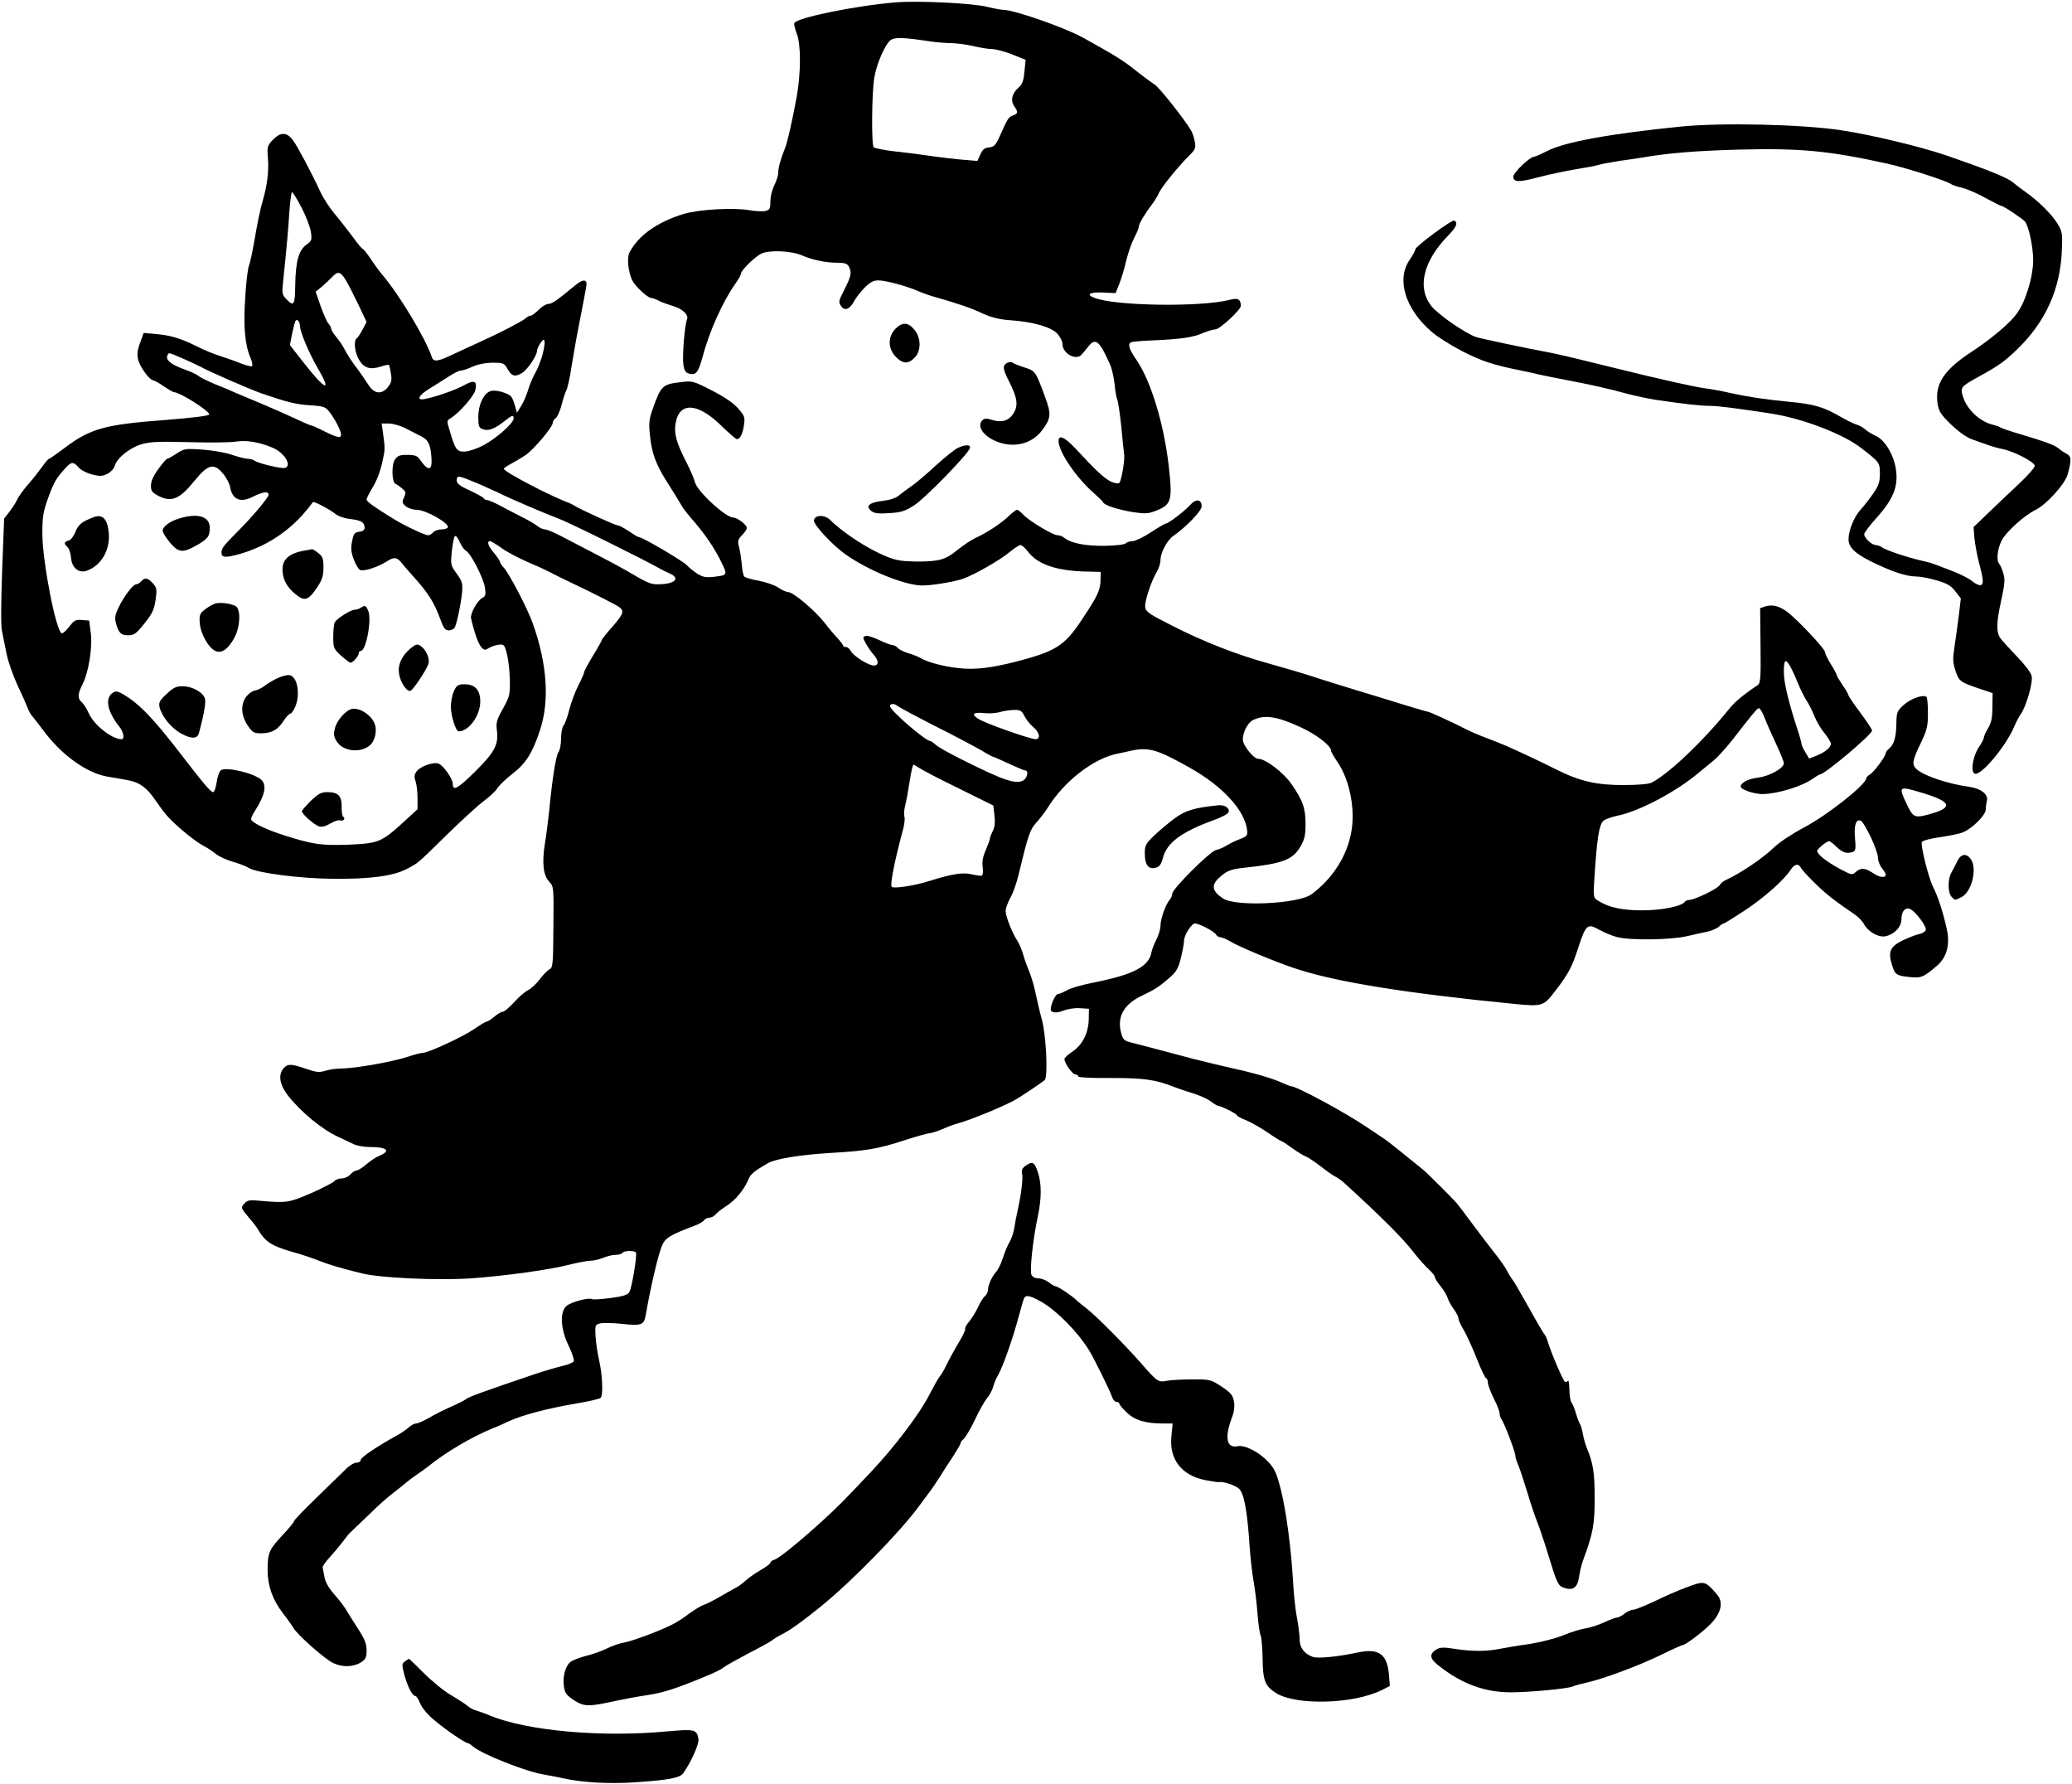 <?xml version="1.0" standalone="no"?>
<!DOCTYPE svg PUBLIC "-//W3C//DTD SVG 20010904//EN"
 "http://www.w3.org/TR/2001/REC-SVG-20010904/DTD/svg10.dtd">
<svg version="1.0" xmlns="http://www.w3.org/2000/svg"
 width="1057pt" height="910pt" viewBox="0 0 1057 910"
 preserveAspectRatio="xMidYMid meet">
<g transform="translate(0,910) scale(0.1,-0.1)"
fill="#000000" stroke="none">
<path d="M4570 9088 c-206 -17 -509 -79 -518 -106 -2 -7 4 -32 13 -55 21 -53
21 -196 0 -317 -24 -129 -47 -232 -60 -265 -22 -53 -35 -101 -35 -126 0 -14
-9 -42 -20 -64 -11 -22 -20 -58 -20 -82 0 -37 -3 -43 -25 -49 -14 -3 -51 -2
-82 4 -84 14 -256 4 -335 -19 -134 -41 -231 -109 -277 -197 -14 -26 -6 -102
15 -143 15 -30 79 -89 97 -89 7 0 25 -7 40 -15 16 -8 47 -19 68 -25 49 -14 83
-45 74 -68 -12 -29 -25 -185 -19 -230 5 -34 11 -43 31 -48 33 -9 46 8 67 85
35 133 104 285 168 375 15 21 28 44 28 50 0 17 68 84 103 102 38 20 154 15
207 -8 51 -23 122 -38 179 -38 39 0 53 -4 61 -19 16 -30 12 -49 -20 -113 -34
-67 -34 -68 -17 -92 17 -23 43 -12 63 26 8 16 32 47 53 69 30 30 46 39 72 39
37 0 141 -28 204 -55 22 -10 60 -23 85 -30 124 -35 183 -56 241 -83 46 -21 85
-31 139 -35 119 -8 210 -34 243 -68 15 -16 27 -40 27 -54 0 -49 72 -87 99 -52
6 6 21 25 34 41 36 45 57 27 110 -94 9 -19 19 -64 23 -100 3 -36 10 -72 14
-80 4 -8 13 -69 20 -135 6 -66 13 -132 15 -146 3 -29 -14 -130 -25 -142 -4 -5
-23 -2 -41 6 -33 15 -76 54 -183 170 -55 58 -86 72 -86 38 0 -55 89 -186 180
-266 25 -22 47 -43 48 -48 7 -14 71 -35 146 -48 66 -10 81 -10 120 5 83 32 88
52 68 231 -25 214 -90 429 -163 537 -39 56 -47 82 -30 92 4 3 55 8 112 10 140
6 206 15 257 38 24 10 52 18 62 18 22 0 130 100 130 120 -1 34 -15 42 -56 31
-143 -38 -587 -32 -691 10 -45 17 -25 30 43 27 l65 -3 18 45 c10 25 27 79 36
120 10 41 29 95 42 119 13 24 23 50 23 57 0 13 33 68 69 115 11 14 26 39 33
55 14 31 101 138 156 192 30 30 33 38 27 69 -3 20 -12 45 -18 56 -30 53 -162
220 -186 235 -14 9 -59 42 -98 73 -62 50 -111 80 -263 164 -96 54 -357 145
-413 145 -11 0 -48 7 -81 15 -75 19 -351 32 -466 23z m175 -199 c33 -5 83 -9
110 -9 28 -1 77 -7 110 -15 33 -8 75 -15 94 -15 18 0 65 -12 103 -27 l70 -28
-6 -60 c-4 -47 -11 -65 -30 -82 -34 -29 -42 -66 -22 -95 21 -30 20 -37 -7 -47
-23 -9 -26 -14 -68 -108 -20 -44 -28 -52 -54 -55 -23 -2 -33 -11 -44 -36 l-15
-33 -70 6 c-39 3 -116 12 -171 20 -55 8 -140 19 -189 24 -50 6 -94 15 -99 20
-12 12 -10 278 3 354 11 71 56 173 84 193 22 15 67 13 201 -7z"/>
<path d="M8580 8455 c-362 -36 -597 -79 -685 -124 -33 -17 -65 -31 -71 -31
-20 0 -104 -81 -104 -100 0 -30 26 -31 128 -4 53 14 138 32 187 40 50 8 104
18 120 23 17 5 66 14 110 21 44 6 94 13 110 16 132 23 276 35 493 41 318 8
461 -6 757 -71 100 -22 306 -88 330 -106 6 -4 30 -12 55 -18 25 -6 79 -29 119
-52 41 -22 77 -40 80 -40 12 0 114 -69 123 -82 20 -32 39 -127 40 -193 0 -88
-40 -218 -86 -278 -38 -50 -134 -130 -231 -193 -138 -91 -185 -162 -171 -261
7 -42 15 -55 70 -109 39 -37 80 -66 107 -75 24 -9 60 -21 79 -28 19 -7 53 -17
75 -21 62 -13 165 -67 165 -86 0 -9 -37 -51 -82 -93 -45 -42 -115 -108 -156
-148 l-74 -71 4 -54 c3 -29 12 -80 20 -113 26 -99 29 -123 13 -129 -8 -3 -27
6 -43 19 -15 13 -59 36 -98 51 -38 14 -78 30 -89 34 -11 5 -42 14 -70 20 -81
19 -178 52 -200 66 -11 8 -27 14 -35 14 -21 0 -60 36 -60 55 0 8 29 47 65 86
81 91 108 155 98 236 -8 76 -55 157 -102 179 -20 9 -45 24 -56 34 -11 10 -31
21 -45 25 -14 4 -50 22 -80 39 -84 49 -135 65 -255 76 -141 14 -212 25 -305
45 -41 10 -102 21 -135 25 -62 9 -231 47 -445 100 -186 46 -290 71 -335 80
-141 26 -355 72 -385 81 -53 18 -192 113 -227 157 -75 93 -44 228 83 359 44
45 53 66 33 78 -11 7 -199 -132 -199 -147 0 -6 -13 -30 -30 -55 -67 -99 -21
-249 112 -364 29 -26 101 -71 159 -101 98 -50 155 -69 304 -99 28 -6 68 -14
90 -20 22 -5 87 -18 145 -29 131 -25 204 -42 300 -68 41 -11 107 -25 145 -31
157 -23 233 -31 280 -31 47 -1 133 -12 315 -40 157 -25 359 -102 452 -173 96
-74 98 -76 98 -132 0 -44 -6 -61 -34 -102 -19 -27 -48 -65 -65 -83 -33 -36
-61 -106 -61 -151 0 -40 34 -73 118 -114 99 -49 177 -75 225 -75 22 0 70 -9
107 -20 54 -16 73 -27 95 -56 l28 -36 -11 -92 c-7 -50 -16 -122 -22 -159 -9
-58 -8 -77 6 -119 18 -54 24 -58 136 -95 l53 -18 -1 -71 c0 -54 -5 -79 -22
-108 -12 -20 -22 -42 -22 -49 0 -6 -11 -27 -24 -46 -32 -47 -45 -128 -22 -137
32 -12 160 141 202 242 9 21 24 50 34 64 27 39 62 160 54 193 -3 16 -36 59
-76 100 -38 40 -76 81 -84 93 -21 31 -20 79 5 192 19 87 20 109 10 140 -6 20
-15 41 -20 46 -16 17 -10 75 12 119 21 43 116 129 174 157 55 27 150 132 163
181 20 74 19 92 -5 104 -13 7 -31 19 -40 27 -21 18 -71 36 -198 74 -49 14 -94
30 -100 34 -5 4 -23 10 -39 14 -64 15 -129 75 -150 137 -18 53 -16 56 80 109
100 55 130 76 196 140 142 138 217 302 226 496 4 96 3 102 -23 145 -28 46 -99
116 -161 159 -20 14 -50 37 -67 51 -29 24 -129 64 -331 134 -138 47 -386 107
-546 131 -199 30 -603 39 -810 19z"/>
<path d="M1392 8387 c-29 -31 -30 -35 -25 -97 5 -64 -4 -136 -27 -215 -14 -50
-24 -96 -44 -212 -9 -50 -20 -103 -26 -118 -6 -15 -15 -88 -19 -162 -10 -144
-2 -241 26 -306 9 -20 13 -40 9 -44 -3 -4 -30 3 -59 14 -28 12 -76 28 -106 38
-30 9 -85 32 -122 51 -79 39 -132 55 -210 61 l-56 5 -16 -44 c-21 -55 -21 -80
-1 -121 19 -37 53 -77 66 -77 5 0 29 -13 53 -30 24 -16 47 -30 52 -30 30 0
185 -98 180 -114 -2 -7 -87 -17 -223 -28 -310 -23 -384 -44 -515 -143 -40 -30
-75 -55 -79 -55 -4 0 -21 -21 -39 -46 -18 -25 -51 -66 -73 -91 -22 -26 -45
-58 -51 -72 -6 -14 -24 -42 -39 -61 l-27 -35 -10 -263 c-6 -166 -7 -281 -1
-310 5 -26 16 -79 24 -119 8 -39 33 -109 54 -155 22 -46 45 -98 52 -116 7 -19
18 -39 25 -45 6 -7 29 -37 52 -67 94 -129 223 -222 331 -241 31 -5 78 -13 103
-18 59 -10 99 -38 142 -103 20 -29 48 -67 64 -84 42 -47 143 -129 183 -149 19
-10 47 -28 62 -41 15 -12 54 -30 85 -39 32 -9 68 -23 81 -31 39 -26 263 -55
432 -56 186 -2 306 14 375 50 61 32 50 23 210 180 72 70 154 145 182 166 29
21 60 50 69 64 8 15 45 50 80 77 67 52 100 104 138 219 50 149 38 338 -36 546
-26 74 -120 255 -149 286 -10 11 -19 24 -19 30 -1 5 -14 25 -30 44 -30 34 -38
60 -20 60 5 0 32 -16 60 -36 27 -20 87 -51 131 -70 45 -19 93 -41 108 -49 14
-8 69 -35 121 -60 89 -42 160 -78 220 -110 49 -27 47 -38 -13 -108 -31 -35
-57 -67 -57 -71 0 -3 -20 -40 -45 -80 -25 -41 -45 -79 -45 -84 0 -5 -13 -36
-30 -68 -16 -32 -37 -88 -46 -124 -9 -36 -22 -72 -29 -80 -7 -8 -13 -39 -13
-68 0 -29 -6 -59 -13 -68 -13 -16 -32 -137 -48 -304 -5 -47 -14 -119 -21 -160
-16 -100 -9 -164 21 -196 24 -26 24 -27 22 -232 -1 -190 -3 -208 -20 -216 -10
-5 -32 -27 -49 -50 -17 -22 -44 -48 -60 -56 -16 -8 -49 -36 -72 -62 -24 -27
-50 -48 -57 -48 -7 0 -27 -11 -43 -25 -17 -14 -34 -25 -38 -25 -5 0 -35 -17
-66 -39 -59 -40 -234 -121 -262 -121 -9 0 -42 -8 -73 -19 -86 -28 -275 -61
-350 -61 -19 0 -53 -5 -73 -11 -32 -10 -47 -8 -99 10 -75 26 -93 26 -114 3
-29 -32 -21 -83 20 -137 66 -85 177 -177 260 -214 26 -12 61 -29 76 -36 16 -8
53 -15 82 -15 89 0 111 -19 52 -44 -19 -7 -49 -28 -69 -45 -20 -17 -42 -31
-50 -31 -7 0 -21 -9 -31 -20 -9 -11 -29 -20 -43 -20 -15 0 -32 -6 -38 -14 -6
-7 -59 -35 -118 -61 -113 -49 -128 -51 -253 -40 -63 6 -72 5 -89 -14 -18 -20
-18 -21 20 -67 22 -25 44 -53 49 -63 38 -65 71 -86 180 -117 44 -12 103 -32
130 -43 52 -21 114 -39 223 -66 96 -23 383 -36 552 -25 173 12 406 44 509 71
41 10 88 19 103 19 16 0 45 7 65 15 19 8 48 15 64 15 15 0 31 5 34 10 7 12 62
13 69 2 7 -12 -20 -177 -33 -201 -8 -15 -30 -22 -95 -31 -47 -6 -89 -9 -95 -6
-15 10 -103 -13 -129 -33 -37 -28 -34 -116 8 -203 18 -37 30 -73 27 -80 -2 -7
-31 -19 -63 -26 -33 -8 -97 -27 -144 -43 -242 -82 -326 -112 -340 -123 -8 -7
-44 -25 -80 -41 -35 -15 -86 -41 -113 -57 -26 -15 -55 -28 -64 -28 -9 0 -26
-9 -38 -20 -11 -10 -39 -30 -62 -42 -101 -56 -183 -111 -183 -124 0 -8 -10
-14 -22 -14 -12 0 -38 -16 -57 -36 -20 -20 -87 -85 -148 -144 -62 -60 -113
-113 -113 -118 0 -5 -27 -38 -60 -73 -68 -73 -75 -89 -75 -179 1 -80 25 -148
79 -219 23 -29 46 -62 52 -73 21 -36 159 -158 202 -179 49 -24 106 -22 147 5
20 13 25 25 25 59 0 34 -10 58 -45 112 -25 39 -53 83 -62 99 -10 16 -37 51
-60 77 -27 31 -44 62 -48 86 -4 21 -8 43 -9 48 -2 6 15 30 38 55 23 25 52 61
66 79 14 19 30 39 37 45 6 6 49 47 95 91 45 45 101 94 123 110 22 17 51 40 65
52 14 12 42 33 63 47 21 14 43 30 50 36 90 73 222 151 332 196 17 6 53 22 80
35 69 32 198 66 340 90 66 11 124 24 129 30 14 13 9 120 -8 192 -8 34 -16 89
-18 121 -3 56 -2 60 22 66 14 4 65 3 113 -2 99 -11 112 -6 121 45 24 138 61
298 81 349 17 44 39 58 172 108 18 7 38 18 44 26 6 8 19 14 29 14 10 0 24 8
31 17 8 9 33 29 57 44 44 28 89 83 110 134 11 27 29 42 100 83 38 22 169 43
322 52 179 10 242 21 376 65 59 19 115 35 124 35 10 0 40 10 67 21 26 12 62
25 78 29 67 18 254 95 305 127 48 30 122 80 139 94 18 16 8 227 -14 309 -9 30
-22 88 -31 129 -8 41 -24 93 -33 115 -10 23 -24 61 -31 86 -7 25 -20 56 -29
70 -26 38 -61 126 -61 153 0 14 11 44 24 68 14 24 32 76 41 114 51 211 59 234
93 271 18 20 45 55 59 78 83 132 229 245 348 271 17 3 48 10 70 15 93 21 136
9 300 -83 172 -96 286 -220 297 -322 3 -26 -1 -31 -38 -45 -22 -8 -52 -23 -66
-32 -14 -9 -39 -20 -54 -23 -33 -8 -224 -199 -224 -223 0 -9 -6 -23 -13 -31
-21 -24 -47 -98 -47 -132 0 -16 -9 -48 -21 -71 -11 -22 -23 -52 -25 -65 -13
-73 -93 -114 -294 -154 -58 -11 -120 -29 -138 -40 -18 -10 -39 -19 -46 -19
-11 0 -36 -53 -36 -77 0 -19 29 -22 66 -7 20 8 57 14 82 12 l47 -3 -1 -55 c-2
-70 -32 -129 -84 -164 -22 -15 -40 -31 -40 -37 0 -21 41 -79 56 -79 8 0 14 -4
14 -10 0 -5 67 -9 168 -8 167 0 227 -8 322 -46 19 -7 62 -22 95 -32 33 -10 74
-28 91 -41 17 -13 34 -23 38 -23 14 0 96 -41 96 -48 0 -4 21 -16 48 -26 26
-11 75 -39 110 -63 35 -24 66 -43 69 -43 3 0 28 -16 55 -36 27 -19 59 -39 71
-43 12 -5 45 -27 72 -48 28 -22 62 -46 75 -53 14 -7 34 -21 45 -31 195 -178
302 -285 358 -358 23 -30 57 -68 75 -84 17 -16 32 -34 32 -41 0 -6 13 -27 29
-46 15 -19 32 -46 36 -60 4 -14 18 -39 31 -57 13 -17 24 -39 24 -47 0 -9 13
-37 29 -63 15 -27 45 -92 66 -146 21 -53 42 -97 47 -97 4 0 8 -10 8 -21 0 -12
14 -48 30 -81 17 -32 30 -67 30 -76 0 -10 4 -22 8 -28 13 -14 72 -168 72 -187
0 -9 7 -31 15 -49 8 -18 28 -80 46 -138 17 -58 40 -125 50 -150 10 -25 35 -97
54 -160 48 -157 53 -167 83 -178 46 -16 69 0 77 54 4 27 13 64 20 84 52 140
60 184 60 320 0 131 -8 177 -40 255 -7 17 -16 48 -20 70 -4 22 -10 45 -14 50
-4 6 -14 30 -21 55 -7 25 -18 51 -24 58 -5 8 -10 38 -10 67 -1 29 -4 48 -7 43
-4 -6 -11 -8 -16 -5 -10 6 -75 159 -88 207 -4 14 -13 32 -20 40 -6 8 -43 71
-80 138 -38 68 -73 129 -79 135 -6 7 -18 26 -26 42 -8 17 -39 62 -70 100 -30
39 -82 106 -114 150 -32 44 -67 89 -76 100 -24 27 -151 154 -170 169 -103 84
-178 144 -196 156 -12 8 -53 36 -91 61 -114 77 -359 209 -387 209 -4 0 -25 8
-49 19 -53 24 -153 52 -282 80 -55 13 -131 31 -170 41 -129 35 -260 69 -307
81 -44 11 -49 15 -59 52 -22 82 15 147 111 191 57 27 83 43 131 85 40 34 49
49 63 105 9 36 16 75 16 87 0 29 38 89 56 89 21 0 98 -40 107 -56 4 -8 14 -14
22 -14 8 0 31 -10 52 -22 45 -27 217 -99 323 -135 206 -70 563 -128 1132 -184
137 -13 143 -11 205 71 63 82 83 119 114 216 39 119 47 126 107 92 26 -14 66
-31 90 -37 65 -18 275 -15 357 4 39 9 87 20 108 24 21 5 46 16 56 25 9 9 20
16 24 16 4 0 50 29 104 64 98 64 204 157 237 209 21 32 41 35 55 8 6 -10 39
-46 73 -79 57 -55 94 -84 198 -155 19 -13 42 -36 49 -51 22 -39 75 -69 110
-61 46 10 81 48 81 88 0 38 19 61 43 51 27 -10 88 -91 81 -108 -3 -8 -20 -18
-37 -21 -18 -4 -55 -19 -84 -33 -60 -30 -72 -56 -52 -121 16 -52 22 -57 89
-64 60 -7 74 -1 144 60 49 44 65 108 46 190 -18 81 -45 164 -69 210 -23 46
-64 210 -57 228 2 7 41 18 92 25 48 7 102 18 118 25 48 20 116 88 116 116 0
13 3 34 6 45 8 31 -30 62 -85 70 -115 16 -234 56 -274 91 -25 23 -22 43 20
130 33 69 38 87 38 155 0 42 -3 79 -7 83 -15 15 -81 -8 -116 -40 -35 -32 -37
-37 -38 -97 -1 -68 -12 -106 -38 -127 -9 -7 -16 -17 -16 -22 0 -16 -62 -99
-81 -109 -10 -6 -19 -15 -19 -20 0 -31 -197 -187 -318 -251 -59 -31 -124 -74
-152 -101 -57 -55 -166 -129 -247 -167 -12 -5 -26 -17 -31 -26 -10 -18 -126
-74 -154 -75 -9 0 -19 -4 -23 -9 -13 -23 -122 -45 -220 -44 -101 0 -169 15
-224 50 -23 15 -24 17 -17 122 13 195 23 259 43 282 7 9 42 22 76 29 111 23
300 123 414 220 23 19 58 48 77 63 19 16 60 61 91 100 99 128 127 162 136 165
5 2 16 -14 25 -35 20 -50 26 -64 68 -155 20 -42 36 -83 36 -91 0 -25 -72 -65
-130 -73 -52 -6 -90 -26 -90 -46 0 -15 67 -38 112 -38 76 1 200 39 255 78 17
12 34 22 37 22 24 0 266 204 266 224 0 6 -27 47 -60 91 -33 44 -60 84 -60 88
0 5 -13 28 -30 52 -16 24 -30 47 -30 51 0 4 -13 29 -30 56 -16 26 -30 54 -30
62 0 17 -151 177 -198 209 -40 28 -74 35 -110 23 l-23 -8 2 -190 c2 -166 0
-192 -14 -202 -80 -54 -118 -86 -152 -129 -128 -158 -298 -320 -388 -368 -13
-8 -69 -13 -142 -13 -137 -1 -226 19 -343 78 -62 31 -162 79 -254 120 -21 9
-68 28 -105 42 -38 14 -84 34 -103 44 -70 36 -188 90 -196 90 -4 0 -60 16
-124 36 -63 20 -173 53 -245 75 -71 22 -170 52 -220 69 -49 16 -148 45 -220
65 -164 45 -334 111 -500 196 -113 57 -130 69 -133 92 -4 29 31 134 60 182 10
17 18 43 18 58 0 38 34 102 66 124 64 44 144 127 144 150 0 37 -29 41 -59 7
-28 -31 -110 -94 -123 -94 -4 0 -39 -20 -77 -45 -38 -25 -80 -45 -93 -45 -13
0 -29 -5 -35 -11 -7 -7 -51 -12 -110 -13 -98 -1 -171 14 -204 41 -8 7 -24 13
-34 13 -24 0 -145 73 -175 105 -13 14 -27 25 -32 25 -4 0 -23 -14 -41 -31 -36
-36 -113 -87 -171 -113 -22 -10 -63 -38 -93 -62 -61 -50 -94 -59 -215 -58 -66
1 -99 6 -144 25 -94 37 -224 122 -289 187 -29 28 -78 27 -83 -2 -4 -21 97
-129 163 -175 115 -80 287 -151 380 -157 42 -3 162 16 215 33 58 20 194 97
244 140 22 18 45 33 52 33 7 0 25 -16 40 -36 48 -62 142 -95 289 -99 l80 -2
-1 -44 c-1 -50 -15 -79 -96 -201 -88 -132 -131 -160 -336 -213 -126 -32 -209
-42 -289 -33 -78 8 -161 30 -198 52 -11 7 -39 18 -61 24 -23 7 -47 19 -54 27
-7 8 -19 15 -28 15 -8 0 -39 12 -68 26 -30 14 -61 24 -69 20 -15 -5 -14 -9 2
-38 10 -18 28 -45 42 -60 28 -32 23 -59 -11 -51 -35 9 -96 50 -108 73 -6 11
-17 20 -25 20 -8 0 -15 4 -15 8 0 5 -13 21 -28 38 -16 16 -47 53 -70 83 -48
60 -156 151 -181 151 -9 0 -32 10 -51 23 -19 13 -64 28 -99 35 -36 6 -69 16
-74 21 -5 5 -11 33 -13 62 -3 30 -9 70 -14 89 -8 30 -6 38 15 60 14 14 25 31
25 37 0 16 -49 53 -69 53 -39 0 -186 135 -196 181 -4 16 -24 64 -46 106 -48
94 -61 140 -53 192 18 112 111 109 232 -9 39 -38 76 -70 81 -70 16 0 29 25 36
70 6 42 4 48 -29 86 -24 28 -68 58 -134 92 -95 49 -100 50 -158 43 -95 -11
-102 -18 -144 -136 -18 -50 -21 -72 -15 -130 9 -97 31 -156 95 -255 30 -47 60
-96 67 -109 7 -13 28 -40 46 -61 72 -81 123 -156 161 -236 27 -55 25 -58 -34
-65 -46 -6 -61 -4 -90 13 -19 12 -44 32 -55 44 -18 21 -227 144 -245 144 -4 0
-27 13 -51 30 -24 16 -50 30 -57 30 -12 0 -191 81 -222 101 -8 5 -22 12 -30
15 -89 32 -330 158 -330 173 0 3 17 15 38 26 20 11 53 30 72 43 42 28 140 144
140 166 0 8 7 19 15 23 7 5 21 34 29 65 8 31 19 66 25 77 6 11 18 64 26 118 9
54 24 143 35 198 11 55 24 123 29 150 5 28 10 55 11 60 9 41 -13 45 -55 10
-95 -78 -119 -95 -137 -95 -11 0 -33 -13 -50 -30 -16 -16 -34 -30 -40 -30 -7
0 -19 -6 -27 -14 -19 -16 -129 -73 -226 -117 -38 -17 -102 -47 -141 -65 -79
-38 -102 -42 -111 -16 -32 97 -169 323 -254 422 -12 14 -38 49 -57 78 -19 28
-38 52 -41 52 -4 0 -27 27 -51 61 -25 33 -66 86 -92 117 -26 31 -59 81 -73
112 -51 109 -119 236 -141 265 -31 42 -63 42 -102 2z m147 -347 c23 -45 44
-100 47 -124 6 -39 4 -45 -23 -64 -39 -28 -55 -85 -57 -207 -1 -102 -7 -111
-46 -70 -21 22 -22 30 -16 87 18 170 26 262 32 356 4 56 10 102 14 102 4 0 26
-36 49 -80z m224 -367 c13 -21 42 -78 65 -126 l42 -89 -20 -38 c-11 -21 -24
-41 -30 -45 -17 -11 -11 -72 11 -109 25 -43 57 -53 110 -36 21 7 41 11 43 9 2
-2 7 -22 10 -44 6 -33 3 -46 -14 -68 -32 -41 -72 -37 -101 11 -13 20 -37 55
-53 77 -33 43 -46 63 -72 110 -9 17 -27 43 -40 58 -13 16 -24 33 -24 39 0 6
-6 19 -14 27 -8 9 -26 49 -40 89 l-26 74 32 26 c17 15 41 37 52 49 29 31 42
29 69 -14z m-233 -234 c0 -30 46 -140 91 -217 76 -130 38 -113 -78 36 l-64 82
11 58 c7 31 14 60 17 65 8 13 23 -3 23 -24z m1236 -154 c-9 -30 -25 -70 -36
-88 -11 -19 -27 -56 -35 -83 -8 -27 -24 -65 -36 -84 l-22 -35 -10 35 c-5 19
-13 40 -19 47 -15 18 -76 36 -103 29 -36 -9 -65 -68 -65 -132 0 -48 3 -56 23
-63 28 -11 61 2 109 40 42 33 48 35 48 14 0 -23 -87 -100 -152 -135 -31 -17
-73 -31 -94 -33 -43 -2 -51 8 -79 103 -17 55 -17 55 7 69 43 28 117 112 123
142 10 46 -5 53 -56 25 -44 -24 -135 -57 -197 -70 -52 -12 -40 17 24 55 30 19
74 46 97 61 23 15 49 28 58 28 9 0 36 9 60 20 27 12 66 20 102 20 54 0 59 -2
75 -30 22 -39 38 -44 74 -23 29 17 78 90 78 116 0 7 8 24 17 37 15 21 18 22
21 8 2 -10 -4 -43 -12 -73z m-1830 -15 c38 -17 77 -35 86 -40 42 -24 250 -114
308 -135 137 -47 177 -57 252 -62 73 -5 79 -8 101 -37 28 -37 57 -94 57 -113
0 -19 -18 -16 -85 17 -33 17 -63 30 -67 30 -4 0 -44 17 -90 39 -46 21 -123 55
-173 76 -49 20 -105 44 -124 52 -19 9 -66 29 -105 44 -38 16 -77 35 -85 43 -9
7 -39 21 -67 31 -67 23 -99 48 -91 69 8 20 2 21 83 -14z m1134 -355 c25 -13
60 -31 78 -40 37 -18 48 -41 53 -109 5 -69 -16 -72 -61 -7 -11 16 -25 21 -62
21 -40 0 -50 -4 -64 -25 -18 -28 -15 -116 4 -123 6 -2 20 -12 33 -23 20 -17
21 -22 10 -46 -11 -24 -10 -29 9 -45 12 -10 37 -18 55 -18 48 0 172 -71 159
-91 -3 -5 -18 -9 -33 -9 -16 0 -34 -7 -41 -15 -7 -8 -19 -15 -26 -15 -17 0
-122 50 -174 82 -98 60 -140 90 -140 100 0 6 13 32 28 57 27 44 44 91 57 156
9 41 9 52 0 118 l-8 57 39 0 c22 -1 59 -12 84 -25z m-678 -99 c59 -26 98 -89
63 -102 -16 -7 -144 24 -159 38 -6 4 -20 8 -31 8 -12 0 -48 9 -81 20 -33 12
-100 23 -151 27 -88 6 -94 5 -133 -21 -22 -14 -43 -26 -47 -26 -5 0 -25 -24
-45 -52 -26 -35 -38 -63 -38 -85 0 -28 6 -35 40 -53 64 -33 107 -15 179 74 72
89 102 97 149 40 17 -20 33 -51 36 -69 12 -64 53 -81 117 -48 53 26 79 29 79
9 0 -13 -78 -106 -149 -178 -81 -81 -91 -94 -91 -116 0 -27 20 -28 98 -6 149
44 273 132 368 263 5 6 86 -37 115 -60 15 -12 47 -23 75 -26 55 -6 74 -17 74
-44 0 -12 -9 -19 -27 -21 -24 -3 -29 -9 -37 -49 -7 -36 -5 -56 9 -93 10 -27
25 -50 32 -53 20 -8 89 14 135 43 41 26 54 24 84 -16 7 -8 28 -33 48 -55 79
-87 111 -137 141 -220 18 -50 26 -60 45 -60 12 0 26 7 30 15 11 22 31 117 37
177 4 47 2 57 -27 97 -31 43 -32 46 -25 115 4 39 11 74 16 77 5 3 16 -10 24
-30 8 -19 23 -40 32 -45 25 -13 89 -138 97 -188 5 -35 3 -44 -13 -52 -27 -15
-63 -81 -58 -105 18 -77 37 -129 52 -146 15 -17 20 -17 39 -5 11 7 34 15 50
17 27 3 30 0 42 -47 7 -27 14 -87 15 -132 1 -77 -1 -85 -35 -147 -33 -58 -36
-71 -31 -113 9 -70 -12 -110 -111 -208 -88 -87 -114 -101 -114 -64 0 27 -49
97 -74 105 -27 9 -96 -16 -112 -42 -11 -16 -12 -28 -4 -48 5 -15 10 -53 10
-85 l0 -58 -64 -59 c-120 -110 -133 -115 -288 -122 -138 -5 -180 1 -323 46
-98 31 -175 68 -174 85 0 6 9 26 20 42 51 80 61 131 32 158 -39 35 -183 68
-207 48 -8 -7 -17 -34 -21 -62 -4 -27 -12 -49 -18 -49 -12 0 -47 41 -177 210
-115 149 -184 223 -250 269 -48 32 -65 39 -79 31 -48 -25 -37 -94 27 -175 23
-29 29 -65 12 -65 -49 0 -142 73 -168 134 -10 22 -26 47 -35 55 -22 18 -21 42
3 89 32 61 53 192 43 265 l-8 62 -37 3 c-31 3 -40 -2 -63 -32 -15 -20 -33 -36
-39 -36 -28 0 -98 354 -100 505 0 87 3 111 29 184 29 80 42 104 92 157 28 30
38 30 64 0 12 -14 42 -29 69 -36 40 -10 53 -9 79 4 17 9 33 27 37 41 9 38 77
92 135 109 42 13 89 15 243 11 105 -3 214 -2 241 3 53 8 121 -3 187 -32z
m1009 -167 c29 -11 90 -38 137 -60 82 -40 247 -110 307 -132 46 -16 433 -207
525 -259 8 -5 29 -15 47 -23 57 -26 24 -55 -62 -55 -38 0 -52 7 -165 73 -19
11 -89 49 -155 83 -66 34 -147 76 -179 93 -33 17 -67 31 -76 31 -10 0 -28 8
-41 19 -13 10 -51 32 -84 48 -33 17 -82 42 -109 57 -27 14 -55 26 -62 26 -7 0
-14 4 -16 8 -1 5 -33 22 -70 40 -52 23 -68 36 -68 51 0 26 7 26 71 0z m6731
-947 c9 -15 26 -52 38 -82 12 -30 32 -71 44 -90 13 -19 32 -57 42 -83 11 -27
34 -66 52 -87 17 -21 32 -45 32 -53 0 -19 -27 -42 -73 -61 l-38 -15 -19 32
c-11 18 -20 37 -20 43 0 6 -9 40 -21 75 -46 142 -69 237 -69 292 0 63 8 71 32
29z m-4556 -201 c5 -5 92 -52 194 -104 102 -51 209 -108 238 -125 29 -18 55
-32 59 -32 3 0 39 -16 80 -35 41 -19 79 -35 84 -35 18 0 9 -40 -12 -51 -39
-20 -100 1 -314 108 -60 30 -119 63 -131 74 -11 10 -23 19 -27 19 -25 0 -207
157 -207 179 0 13 22 14 36 2z m650 -53 c9 -18 29 -43 45 -56 32 -26 39 -62
12 -62 -27 0 -249 78 -289 102 -43 25 -31 37 29 31 23 -3 58 0 77 5 19 6 52
11 72 11 33 1 40 -3 54 -31z m1407 -56 c80 -36 157 -95 157 -120 0 -6 16 -34
36 -63 59 -89 88 -235 68 -349 -21 -124 -95 -241 -204 -321 -66 -49 -384 -64
-450 -22 -56 37 -63 67 -22 105 38 36 59 45 127 52 201 22 249 40 290 110 20
35 25 56 25 113 0 81 -13 119 -71 203 -40 59 -133 130 -170 130 -24 0 -79 69
-79 98 0 37 25 86 51 99 58 29 120 21 242 -35z m-1943 -209 c14 -10 104 -57
201 -104 l176 -87 6 -51 c4 -35 2 -59 -8 -78 -8 -16 -15 -33 -15 -39 0 -6 -10
-33 -21 -59 -15 -33 -20 -60 -16 -86 3 -22 1 -41 -3 -44 -5 -3 -29 0 -54 6
-45 11 -100 2 -221 -36 -74 -23 -176 -38 -186 -28 -10 10 16 138 57 290 8 28
11 59 8 67 -4 9 -2 36 4 59 6 23 16 79 23 125 7 45 15 82 19 82 3 0 17 -8 30
-17z m5100 -122 c169 -49 181 -80 44 -116 -68 -18 -76 -13 -110 60 -39 83 -36
86 66 56z m-247 -229 c20 -42 37 -90 37 -105 0 -16 9 -40 20 -54 11 -14 20
-29 20 -33 0 -19 -31 -16 -63 6 -43 28 -64 30 -90 7 -18 -17 -22 -16 -82 16
-65 35 -115 74 -115 91 0 10 49 50 61 50 5 0 22 -13 39 -30 30 -29 53 -36 84
-24 12 5 14 18 9 70 -6 65 5 98 30 88 7 -2 29 -39 50 -82z"/>
<path d="M480 6463 c-60 -22 -80 -37 -95 -75 -9 -23 -24 -42 -35 -45 -24 -6
-25 -16 -6 -33 8 -6 16 -30 18 -52 4 -55 40 -84 83 -68 72 27 117 105 110 190
-6 72 -31 99 -75 83z"/>
<path d="M912 6455 c-48 -15 -82 -41 -82 -62 0 -8 16 -35 36 -59 44 -53 66
-56 139 -14 56 32 65 45 65 89 0 58 -63 76 -158 46z"/>
<path d="M1543 6290 c-82 -17 -112 -54 -99 -124 7 -39 34 -76 76 -106 37 -27
57 -17 99 46 25 38 31 58 31 100 0 45 -4 56 -26 73 -15 12 -29 21 -33 20 -3
-1 -25 -5 -48 -9z"/>
<path d="M720 6135 c-7 -8 -18 -15 -25 -15 -16 0 -62 -60 -90 -118 -18 -38
-21 -52 -13 -82 14 -49 25 -60 63 -60 27 0 40 9 71 47 51 62 61 81 69 143 6
45 4 54 -16 76 -26 28 -41 30 -59 9z"/>
<path d="M1092 6020 c-13 -6 -36 -19 -50 -31 -22 -17 -26 -27 -23 -65 3 -54
44 -128 80 -144 32 -15 66 10 98 70 29 55 32 144 5 159 -29 15 -86 21 -110 11z"/>
<path d="M1840 6000 c-8 -5 -23 -10 -32 -10 -19 0 -88 -44 -100 -63 -4 -7 -8
-40 -8 -73 0 -59 2 -63 40 -98 22 -20 44 -36 48 -36 12 0 42 34 42 48 0 7 4
12 10 12 28 0 58 162 38 206 -12 27 -16 28 -38 14z"/>
<path d="M2093 5792 c-45 -39 -65 -83 -57 -130 7 -45 43 -96 60 -84 18 12 84
113 90 138 7 27 -13 72 -41 90 -17 11 -24 9 -52 -14z"/>
<path d="M1420 5643 c-19 -8 -49 -25 -66 -38 -16 -13 -41 -25 -54 -27 -12 -1
-32 -16 -44 -31 -29 -40 -27 -95 7 -146 24 -36 32 -41 67 -41 54 0 85 16 115
61 14 22 30 39 36 39 5 0 17 16 25 35 28 67 10 158 -31 162 -11 1 -36 -5 -55
-14z"/>
<path d="M2316 5576 c-9 -19 -16 -55 -16 -80 0 -46 25 -126 40 -126 52 0 110
81 110 152 0 59 -27 88 -79 88 -34 0 -41 -4 -55 -34z"/>
<path d="M849 5560 c-35 -33 -40 -43 -35 -67 12 -48 60 -107 110 -134 51 -28
82 -28 90 0 24 85 37 157 32 176 -8 33 -65 65 -114 65 -34 0 -48 -7 -83 -40z"/>
<path d="M1790 5483 c-31 -11 -71 -58 -81 -95 -8 -32 -7 -44 8 -68 31 -53 124
-63 171 -20 28 26 38 81 20 116 -22 45 -83 79 -118 67z"/>
<path d="M1586 5016 c-25 -25 -46 -49 -46 -53 0 -15 63 -70 88 -78 15 -4 34 1
57 15 20 12 42 19 50 16 16 -6 30 10 16 18 -5 3 -9 27 -8 52 0 56 -18 74 -74
74 -30 0 -45 -8 -83 -44z"/>
<path d="M4567 7422 c-38 -40 -38 -99 2 -141 35 -37 64 -39 96 -6 35 34 35
102 -1 144 -32 39 -62 39 -97 3z"/>
<path d="M5137 7249 c-24 -14 -22 -31 12 -97 41 -82 46 -119 22 -159 -24 -39
-60 -50 -109 -35 -29 9 -40 9 -51 -2 -40 -41 39 -113 134 -123 68 -7 130 19
170 71 47 62 49 84 16 172 -48 131 -49 132 -105 150 -28 9 -56 20 -61 25 -6 4
-18 3 -28 -2z"/>
<path d="M4887 6816 c-16 -7 -67 -48 -113 -90 -46 -43 -101 -89 -121 -103 -21
-14 -50 -36 -65 -48 -18 -16 -47 -25 -88 -30 -67 -8 -87 -27 -54 -52 14 -11
38 -14 90 -10 59 3 80 10 125 38 55 34 281 266 287 294 4 18 -21 19 -61 1z"/>
<path d="M6215 4993 c-124 -13 -166 -26 -222 -66 -31 -23 -78 -63 -105 -88
-43 -42 -48 -50 -48 -91 0 -58 18 -83 54 -74 21 5 29 16 39 52 20 76 94 131
255 190 41 14 76 33 79 41 8 21 -18 39 -52 36z"/>
<path d="M9985 4708 c-9 -18 -22 -44 -30 -58 -20 -33 -19 -104 1 -124 19 -19
14 -19 51 -1 51 26 81 145 47 193 -22 32 -51 28 -69 -10z"/>
<path d="M5231 3154 c-16 -12 -21 -22 -17 -40 6 -23 -5 -110 -24 -194 -6 -25
-13 -63 -16 -85 -4 -22 -14 -53 -24 -70 -10 -16 -25 -53 -34 -81 -9 -28 -24
-59 -34 -70 -22 -24 -42 -69 -42 -93 0 -10 -7 -24 -15 -31 -9 -7 -25 -32 -35
-56 -11 -23 -31 -56 -45 -73 -15 -17 -24 -34 -21 -39 2 -4 -13 -37 -35 -72
-21 -36 -48 -85 -60 -110 -12 -25 -27 -52 -35 -60 -7 -8 -31 -51 -54 -95 -48
-95 -177 -265 -295 -390 -150 -159 -160 -169 -250 -252 -119 -108 -220 -190
-245 -198 -11 -3 -20 -10 -20 -15 0 -5 -21 -21 -47 -36 -27 -15 -61 -39 -78
-54 -16 -15 -42 -34 -57 -41 -15 -8 -51 -28 -80 -45 -29 -17 -64 -35 -78 -39
-13 -4 -47 -25 -75 -45 -27 -21 -66 -46 -85 -55 -64 -33 -205 -85 -245 -92
-22 -3 -61 -17 -88 -30 -26 -13 -75 -31 -110 -39 -34 -9 -70 -23 -79 -32 -25
-21 -39 -79 -31 -125 5 -33 14 -44 52 -69 52 -33 74 -33 211 -3 41 9 116 23
165 30 83 13 148 34 310 102 33 13 67 31 75 38 9 8 65 39 125 71 61 31 117 62
125 69 8 7 33 22 55 33 36 18 103 66 194 140 159 129 405 381 502 514 21 29
46 62 55 74 9 12 31 44 48 71 17 28 48 76 69 107 20 31 37 60 37 65 0 5 7 15
16 22 9 8 35 51 57 97 21 46 50 96 62 111 13 15 27 41 31 57 4 16 16 45 27 63
25 46 74 185 103 294 13 49 26 92 29 98 10 16 33 10 88 -21 76 -43 183 -151
241 -244 25 -39 111 -214 120 -243 4 -13 14 -23 22 -23 8 0 14 -4 14 -9 0 -5
17 -25 37 -44 40 -40 97 -57 185 -57 l50 0 -6 -63 c-13 -119 51 -202 173 -226
32 -6 63 -11 68 -10 19 5 80 -14 102 -32 27 -22 44 -113 56 -299 4 -58 13
-136 20 -175 7 -38 16 -113 20 -165 4 -52 11 -102 16 -111 4 -9 9 -61 10 -115
1 -114 12 -143 67 -178 100 -65 395 -58 540 14 l42 21 -4 54 c-9 109 -51 140
-160 117 -102 -22 -205 -32 -230 -22 -43 16 -66 47 -66 88 0 20 -6 71 -14 112
-8 41 -17 127 -20 190 -10 166 -34 350 -62 463 -21 82 -31 105 -62 139 -48 52
-121 90 -159 82 -56 -11 -67 44 -29 145 12 30 15 57 11 83 -6 32 -15 44 -63
76 -55 36 -59 37 -147 37 -49 0 -109 -3 -131 -7 -46 -9 -49 -7 -139 96 -81 92
-228 239 -270 271 -22 17 -47 37 -55 45 -21 21 -94 70 -106 70 -5 0 -20 9 -34
20 -14 11 -37 20 -52 20 -16 0 -31 7 -36 18 -10 19 7 180 32 297 20 92 20 170
0 228 -17 51 -27 56 -63 31z"/>
<path d="M8600 1003 c-36 -13 -107 -44 -158 -69 -51 -24 -101 -44 -111 -44
-10 0 -30 -9 -44 -20 -14 -11 -31 -20 -39 -20 -7 0 -36 -11 -64 -24 -28 -13
-71 -27 -95 -31 -24 -3 -75 -19 -114 -35 -38 -16 -117 -36 -175 -45 -58 -8
-127 -20 -153 -25 -63 -13 -142 -13 -228 1 -60 9 -73 8 -94 -5 -36 -24 -31
-47 18 -84 116 -91 235 -134 367 -133 92 0 282 18 311 29 13 6 49 15 79 22 84
19 263 86 376 141 55 27 104 49 108 49 14 0 103 67 143 108 54 56 66 111 32
150 -61 71 -63 71 -159 35z"/>
<path d="M2066 627 c-16 -12 -17 -17 -3 -70 16 -59 41 -107 56 -107 5 0 16
-17 24 -37 9 -22 38 -58 69 -83 55 -48 161 -120 174 -120 4 0 17 -8 28 -18 46
-39 265 -126 358 -142 35 -6 83 -15 108 -21 93 -20 227 -28 360 -19 173 12
227 22 245 46 40 55 83 151 78 176 -9 48 -20 50 -155 38 -341 -32 -716 2 -908
80 -25 11 -56 22 -70 26 -14 3 -34 14 -45 24 -11 9 -49 34 -85 55 -36 21 -98
72 -138 112 -40 40 -74 73 -75 73 -2 0 -11 -6 -21 -13z"/>
</g>
</svg>
